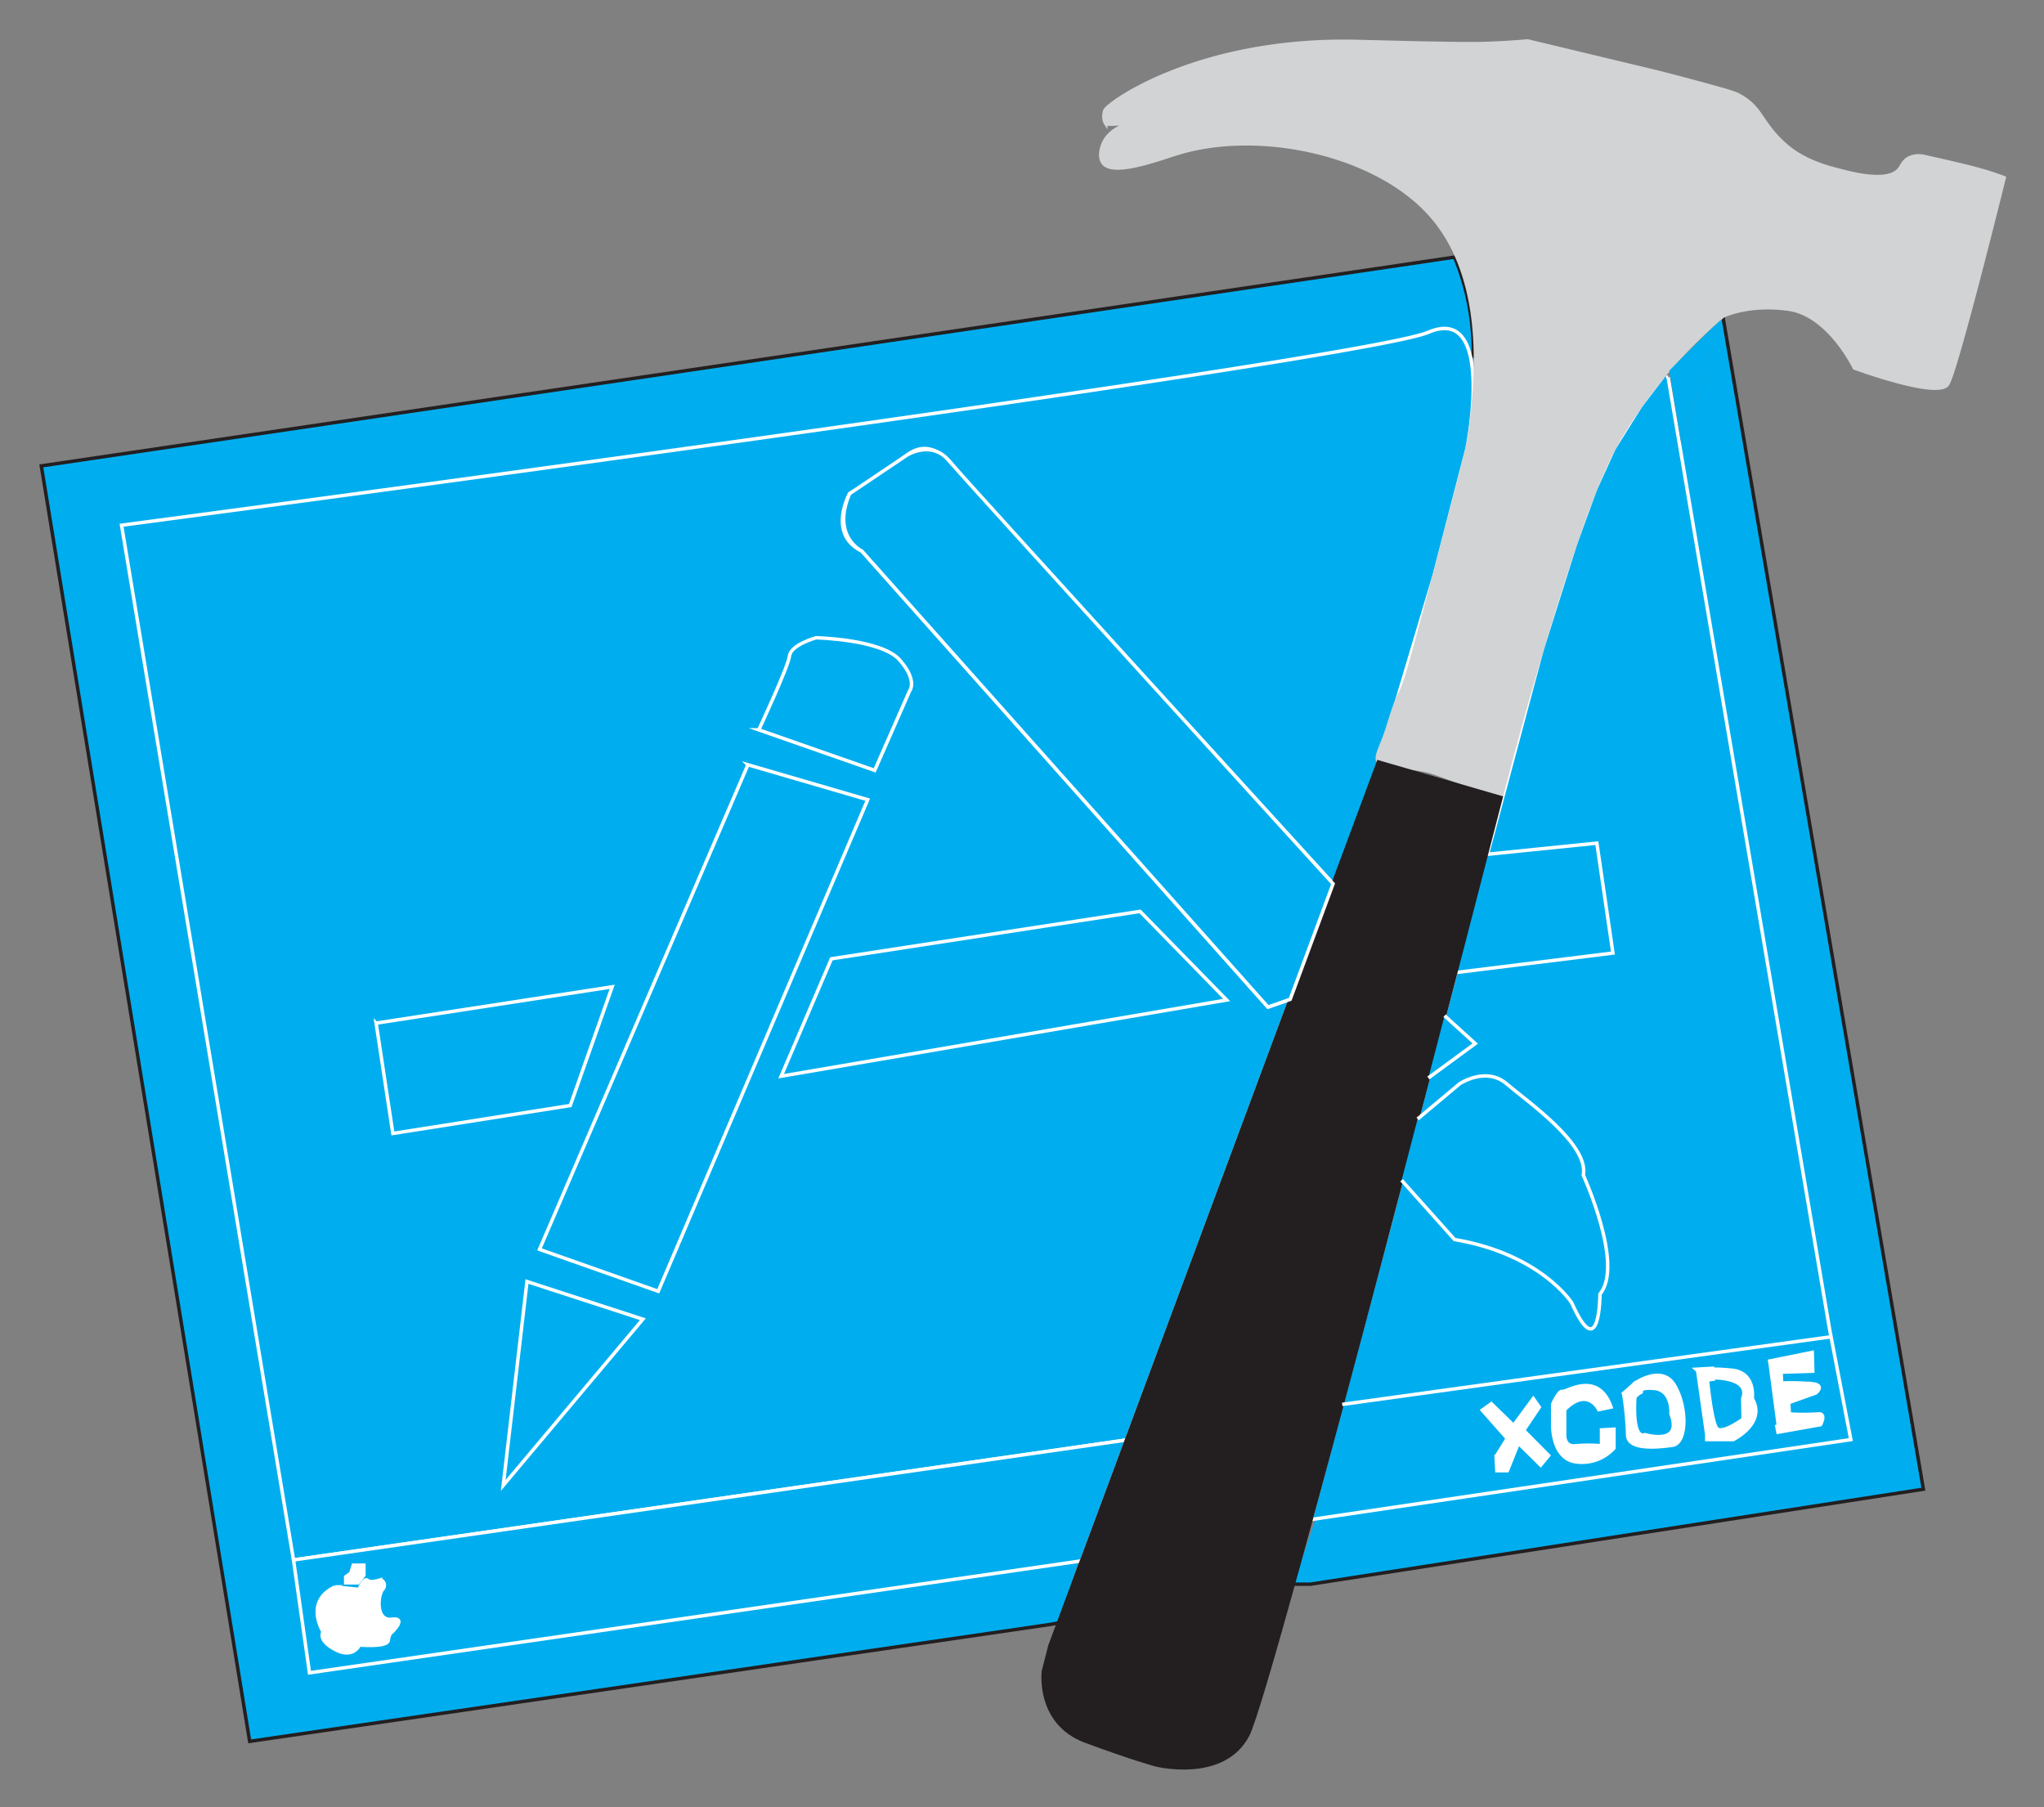 <svg xmlns="http://www.w3.org/2000/svg" role="img" viewBox="-11.37 -11.37 591.24 522.74"><rect x="-11.37" y="-11.37" width="591.24" height="522.74" fill="#808080" stroke="none"/><title>XCODE logo</title><defs><style>.cls-2,.cls-8{fill:#00aeef}.cls-2,.cls-3{stroke-miterlimit:10;stroke:#fff}.cls-3{fill:#fff}</style></defs><path fill="#00aeef" stroke="#231f20" stroke-miterlimit="10" d="M486.98 80.12l58 339.24-177.3 27.48h-4.9m-67.97 11.17l-2.24.45L60.85 492.3.58 123.38l408.79-60.37a71.52 71.52 0 0 1 5.41 29.15"/><path d="M471.15 97.76l46.68 275.23.44 2.29 5.72 29.74-156.11 23.12 22.52-84.28 18.97-72.54 25.3-94.75 9.61-30.46 5.8-15.9 5.4-11.84 7.69-12.29 6.36-8.32h1.62" class="cls-2"/><path d="M387.33 209.06l16.21-54.23 9.44-36.45s8.41-42-11.19-33.64-378 55.81-378 55.81l49.74 299.29 240.92-34.71 47.38-127.46-6.43 2.24-117.48-131.9c-10.06-4.9-3.54-16.59-3.54-16.59a176.34 176.34 0 0 0 16.59-11.15c8.16-6.25 14.69 4.9 14.69 4.9l108.57 119.08" class="cls-2"/><path d="M409.73 269.93l45.45-5.64-4.65-31.79-31.94 3.25" class="cls-2"/><path d="M461.54 388.72l-3.11 2.76 3.11 1.11 1.76-1.41z" class="cls-3"/><path d="M479.24 384.67l4.76-.27.27 3.12-1.43.22-3.6-3.07z" class="cls-3"/><path d="M479.8 385.84l2.52 17.75v1.42h7.67s9.65-4.75 5.48-11.86c0 0 1.1-7.54-5.91-8.2s-5.05 0-5.05 0l.22 2.2s10.31 0 8 6l.11 5.94s-6 4.39-7.56 2.74-2.74-13.82-2.74-13.82zm22.69 14.86l.43 2.19 12.3-2.19s1.9-3.43-.77-3.1a61.57 61.57 0 0 1-8.24 0l-.19-3.27 7.86-2.81s2.62-2.14-.76-2.62a67.68 67.68 0 0 0-9.15-.24l-.14-3.14 9.15-.29-.15-5.43-12.77 2.58" class="cls-3"/><path d="M314.45 405.13l-240.92 34.7 4.62 32.64 223.31-32.38 12.99-34.96z" class="cls-2"/><path d="M461.54 388.72s7.86-5.57 11.5.68 3.64 16.68-.7 17.27-12.91 1.47-12.91-3.08a92.78 92.78 0 0 0-1.07-11.35l3.18.35s-1.05 12.5 2.94 11c0 0 11 3.32 7.5-6 0 0 .52-7-5-7.39 0 0-4-.36-3.72.93s-1.72-2.41-1.72-2.41z" class="cls-3"/><path fill="#d1d3d4" stroke="#d1d3d4" stroke-miterlimit="10" d="M387.33 209.06c-.74-1.26-.06-2.69 1.35-6.21 1.77-4.44 2.71-9.22 4.85-13.49 1.24-2.46 2.13-4.81 7.29-24.29 8.33-31.41 12.5-47.12 12.9-50.32 1.74-13.67 6.2-46.86-13.27-66-16.7-16.46-48.81-22.64-71.22-15.74-5.43 1.67-18.74 6.72-21.56 2.71-1.22-1.73-.51-4.66.54-6.47 3.24-5.55 12.87-6.2 12.95-5.93s-11.5 1.67-12.68 1.08a2.64 2.64 0 0 1-.4-.93 5.23 5.23 0 0 1 .13-2.85c.69-2.11 27.11-21.15 73.06-20l5.38.13c8.2.21 12.3.31 16 .37 7.48.13 11.23.19 15.17.09 5.39-.15 9.79-.48 12.7-.74l37.55 9c2.77.71 6.85 1.76 11.79 3.1 6.77 1.84 10.18 2.78 11.49 3.46 7 3.64 6.21 7.64 13.36 14.17 3.17 2.9 7.8 5.63 15.33 7.51 3 .76 14.66 4.19 18-.21.7-.92 1.18-2.37 2.87-3.22a6.82 6.82 0 0 1 4.65-.31c11.08 2.49 16.62 3.73 22.8 6.07 0 0-13.67 55.37-16.34 59.7s-27-4.67-27-4.67-7.34-15.34-19-17-19 2-19 2a138.84 138.84 0 0 0-28.68 33.35c-4.77 7.79-9.47 17.27-20 51.06-4.29 13.82-9.78 32.44-15.51 54.83-5.19-2-9.86-3.7-13.9-5.17s-6-2.17-7-2.43c-8.48-2.05-13.17-.19-14.6-2.65z"/><path d="M97.43 284.56l68.27-10.5-12.12 34.33-51.31 8.08-4.84-31.91zm131.69-18.61l89.28-13.71 25.04 25.63-128.86 22.04 14.54-33.96z" class="cls-2"/><path d="M208.11 199.73l33.53 11.72 10.1-23s2.43-2.83-2.83-8.89-24.23-6.46-24.23-6.46-7.28 2-7.68 5.25-8.89 21.38-8.89 21.38z" class="cls-2"/><path d="M204.97 209.83L144.69 350l34.34 12.12 60.59-142.19-34.65-10.1zM141.06 359.3l-6.87 58.97 40.39-48.07-33.52-10.9z" class="cls-2"/><path fill="#231f20" stroke="#231f20" stroke-miterlimit="10" d="M290.45 472.01s-1.94 15 12.25 20.25 20.4 6.85 20.4 6.85 19.43 4.86 26.45-8.63 73.27-271.16 73.27-271.16l-35.49-10.3-95 255.65z"/><path d="M421.39 409.88l3.22-5.18-7.23-8.19 2.62-1.87 6.44 6.27 5.7-7.75 1.74 2.48-4.52 6.71 7.22 7.27-2.3 2.78-6.45-6.35-3.18 7.96h-3.04l-.22-4.13z" class="cls-3"/><path d="M454.63 395.61c-3.82-10.82-13.15-4.14-14.11-4.51s-2.76 3.66-2.76 3.66v6.1s-.21 9.71 6.79 10.61a12.46 12.46 0 0 0 10.93-4v-5.46l-3.6.21v4.59a44.14 44.14 0 0 0-7.59 0c-3.5.37-3.08-3.61-3.08-3.61v-6.84c6.74-6.74 9.87 0 9.87 0z" class="cls-3"/><path d="M398.69 312.28l12.17-10.2s7.61-5.07 13.53 0 23.9 17.46 22.23 26.48c0 0 11.86 25.92 4.81 34.37 0 0 0 20.85-8.17 2.53 0 0-8.9-14.08-33.89-18.31l-15.32-17.14" class="cls-2"/><path d="M401.79 300.41l13.56-9.94-8.87-8.05" class="cls-2"/><path d="M85.57 447.62l6.86.73s1.61-3.5 2.49-2.63 3.8-.14 3.8-.14a1.67 1.67 0 0 1 .58 2.77c-1.46 1.9-2 9.21 2.63 8.63s0 3.8 0 3.8-.73.29-1 2.33-8.33 1.32-8.33 1.32-1.75 4.09-7 1.31-3.51-5.11-3.51-5.11-5.58-8.77 3.48-13.01z" class="cls-3"/><path d="M90.09 443.67l.74-2.33h3.06v2.92l-1.7 2.19h-3.56v-1.75l1.46-1.03z" class="cls-3"/><path d="M376.87 394.84l141.4-19.56" class="cls-2"/><path d="M361.83 277.67l-6.43 2.24-117.48-131.9s-8.88-4.17-3.54-16.59l16.59-11.15s7-4.4 12 1.47 111.26 122.51 111.26 122.51z" class="cls-2"/><path d="M474.77 116.08l-3.29-20.24s15.08-15.36 15.27-14.8" class="cls-8"/><path d="M470.74 98.55l-.31-1.2-.62.93" class="cls-8"/></svg>